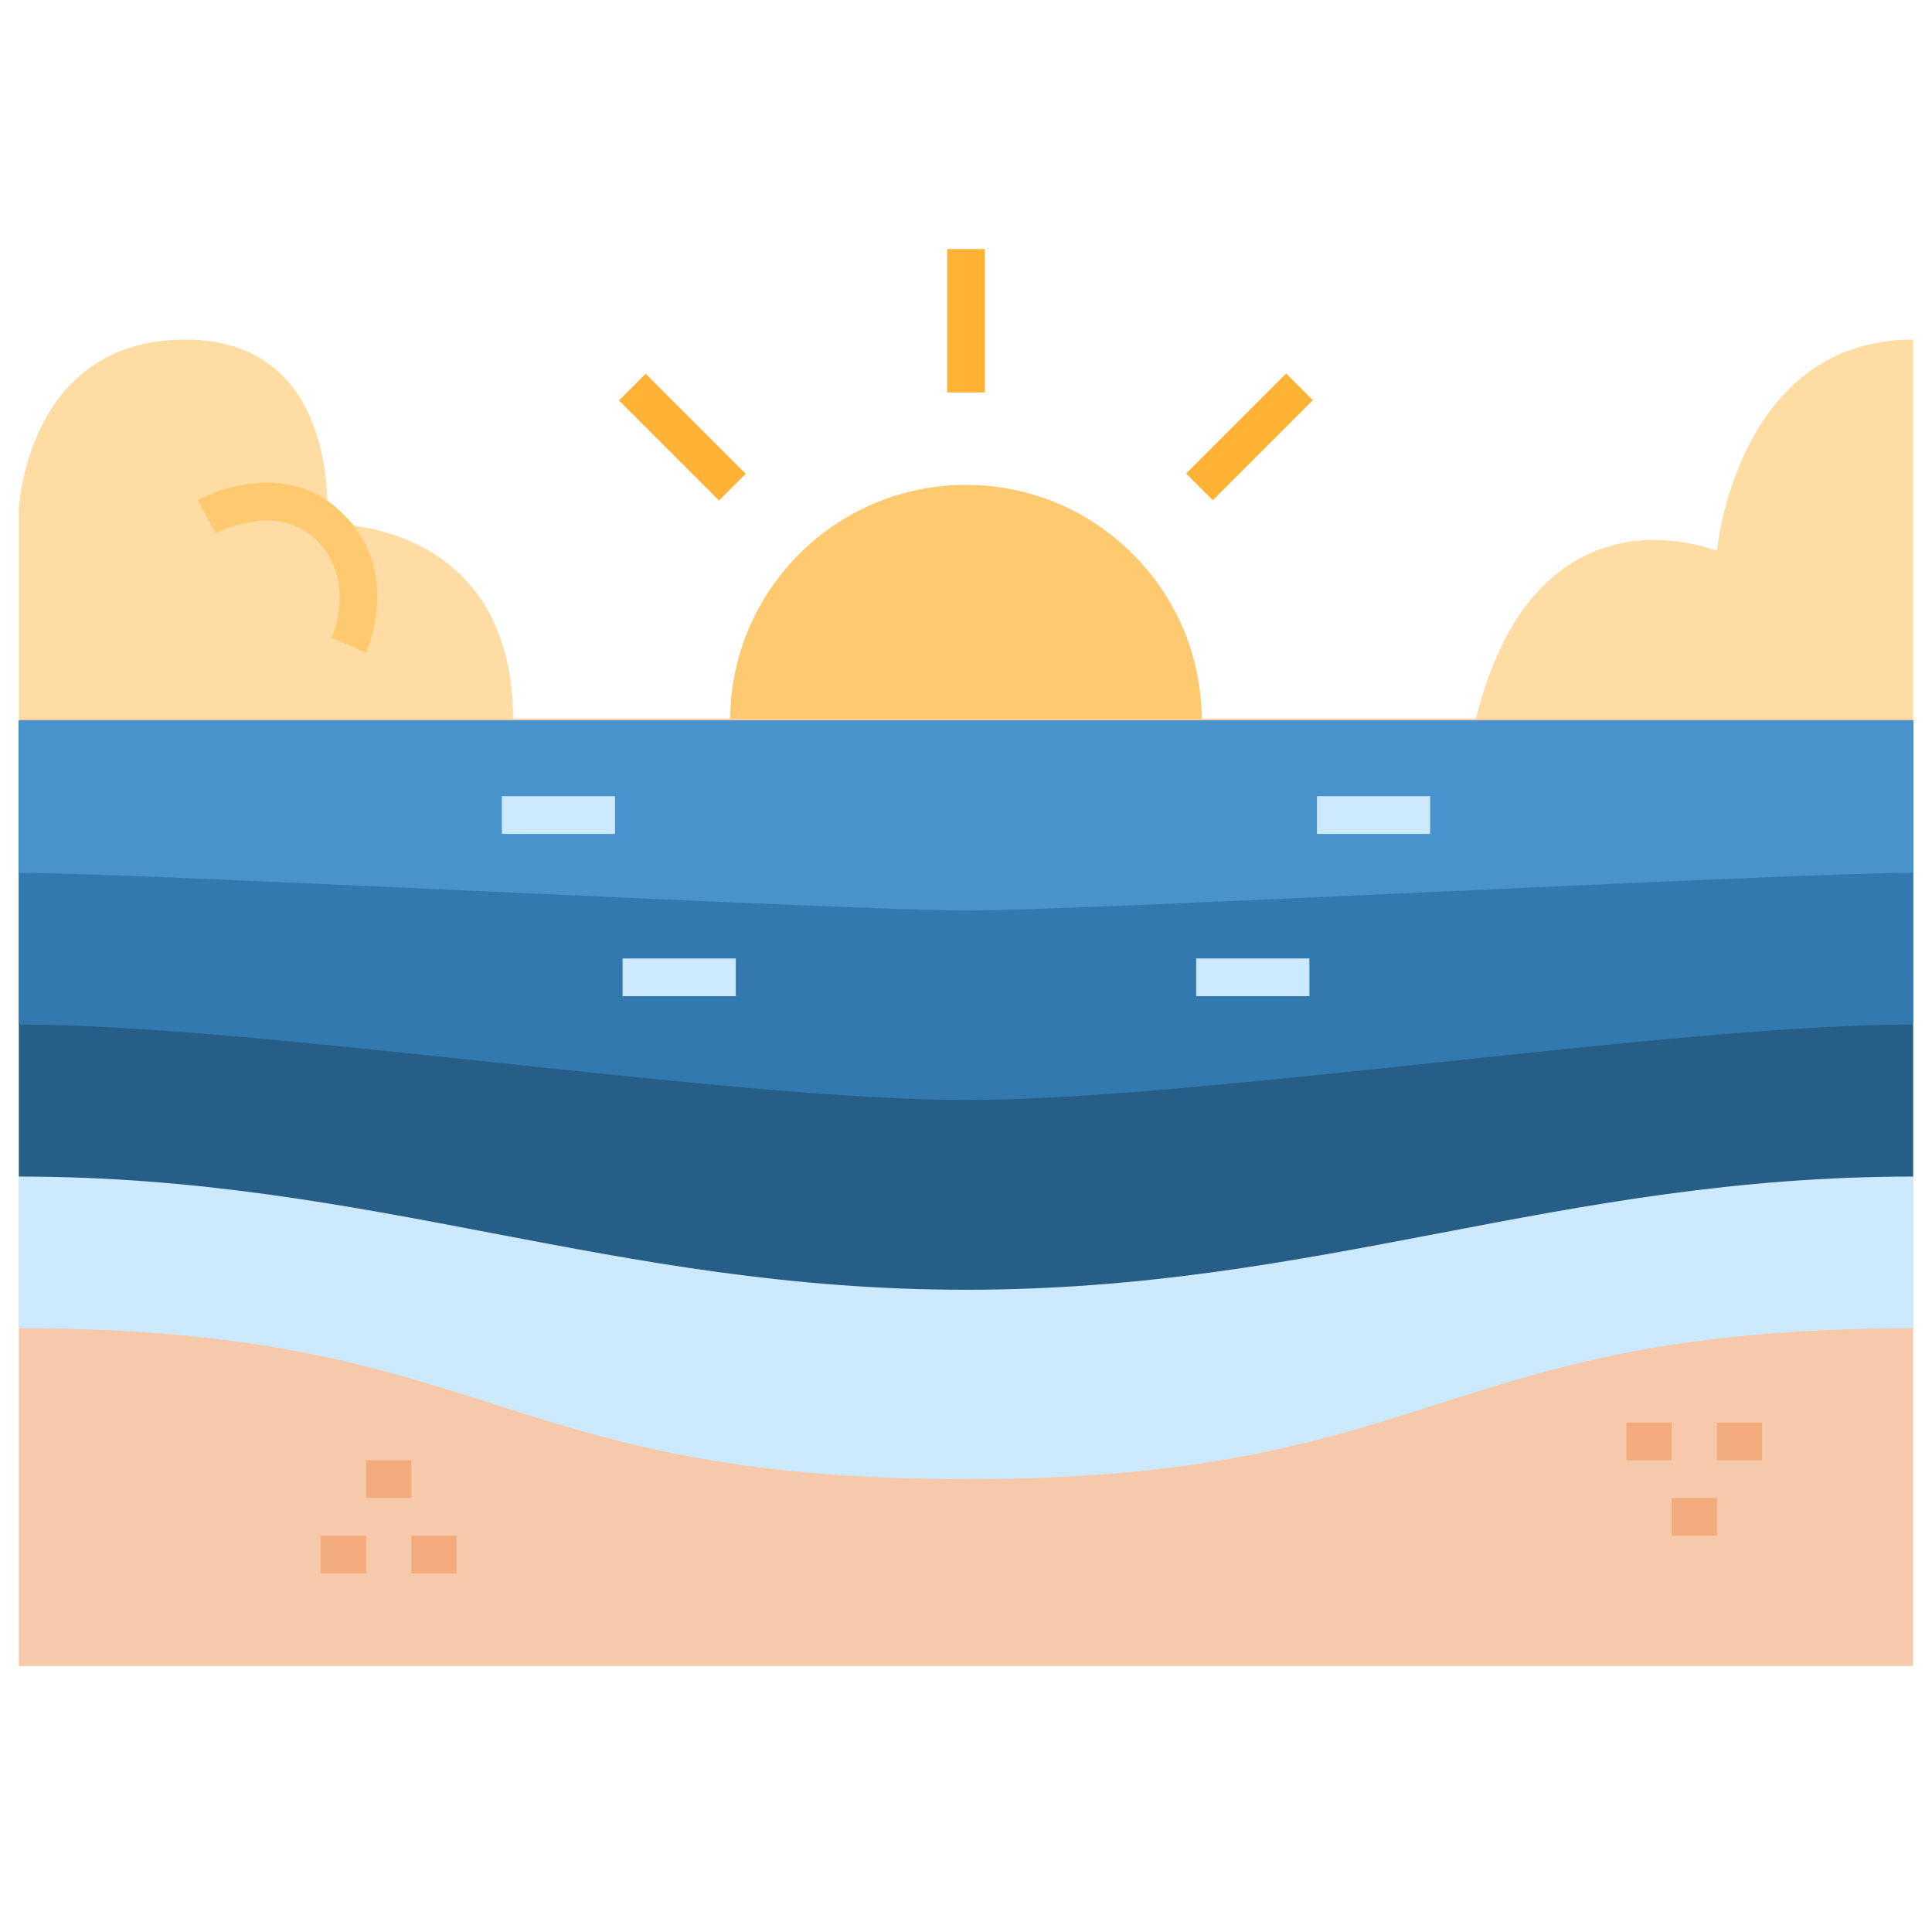 <svg id="Layer_1" enable-background="new 0 0 512 512" height="512" viewBox="0 0 512 512" width="512" xmlns="http://www.w3.org/2000/svg"><g id="XMLID_1_"><g id="XMLID_4120_"><g id="XMLID_2108_"><circle id="XMLID_2117_" cx="256" cy="191" fill="#ffc96f" r="62.5"/><g id="XMLID_2116_"><path id="XMLID_2147_" d="m251 66h10v38h-10z" fill="#ffb234"/></g><g id="XMLID_2114_"><path id="XMLID_2145_" d="m162.1 110.9h37.5v10h-37.5z" fill="#ffb234" transform="matrix(.707 .707 -.707 .707 134.906 -93.956)"/></g><g id="XMLID_2109_"><path id="XMLID_2140_" d="m326.1 97.1h10v37.5h-10z" fill="#ffb234" transform="matrix(.707 .707 -.707 .707 178.94 -200.218)"/></g></g><path id="XMLID_1363_" d="m507 90c-46.8 0-52 56-52 56s-48.1-20-64 45l116 68z" fill="#ffdca4"/><path id="XMLID_1362_" d="m5 135s1.9-45 44.1-45 37.5 48.8 37.5 48.8 49.4-1.8 49.4 52.2l-131 68z" fill="#ffdca4"/><path id="XMLID_1374_" d="m5 190.5h502v251h-502z" fill="#f6c9aa"/><path id="XMLID_1972_" d="m507 191h-502v161c125.5 0 125.5 40 251 40s125-40 251-40z" fill="#cde9fe"/><g id="XMLID_1361_"><path id="XMLID_2174_" d="m97 173-9.1-4.1 4.6 2.1-4.6-2c.3-.6 6.8-15.8-4.6-26.4-10.4-9.6-25.9-1.4-26.1-1.3l-4.8-8.8c.9-.5 22-11.7 37.6 2.8 16.8 15.3 7.4 36.8 7 37.7z" fill="#ffc96f"/></g><path id="XMLID_1975_" d="m507 311.8c-94.1 0-156.9 30-251 30s-157-30-251-30v-120.8h502z" fill="#275e87"/><path id="XMLID_1974_" d="m507 271.5c-62.8 0-188.3 20-251 20s-188-20-251-20v-80.5h502z" fill="#3279af"/><path id="XMLID_547_" d="m507 231.3c-31.4 0-219.6 10-251 10s-220-10-251-10v-40.3h502z" fill="#4893cc"/><g id="XMLID_667_"><path id="XMLID_689_" d="m133 211h30v10h-30z" fill="#cde9fe"/></g><g id="XMLID_666_"><path id="XMLID_678_" d="m165 254h30v10h-30z" fill="#cde9fe"/></g><g id="XMLID_665_"><path id="XMLID_677_" d="m349 211h30v10h-30z" fill="#cde9fe"/></g><g id="XMLID_663_"><path id="XMLID_675_" d="m317 254h30v10h-30z" fill="#cde9fe"/></g><g id="XMLID_1394_"><g id="XMLID_1397_"><path id="XMLID_1404_" d="m109 407h12v10h-12z" fill="#f3ab7d"/></g><g id="XMLID_1396_"><path id="XMLID_1403_" d="m97 387h12v10h-12z" fill="#f3ab7d"/></g><g id="XMLID_1395_"><path id="XMLID_1402_" d="m85 407h12v10h-12z" fill="#f3ab7d"/></g></g><g id="XMLID_1341_"><g id="XMLID_1391_"><path id="XMLID_1401_" d="m431 377h12v10h-12z" fill="#f3ab7d"/></g><g id="XMLID_1389_"><path id="XMLID_1400_" d="m443 397h12v10h-12z" fill="#f3ab7d"/></g><g id="XMLID_1342_"><path id="XMLID_1399_" d="m455 377h12v10h-12z" fill="#f3ab7d"/></g></g></g></g></svg>